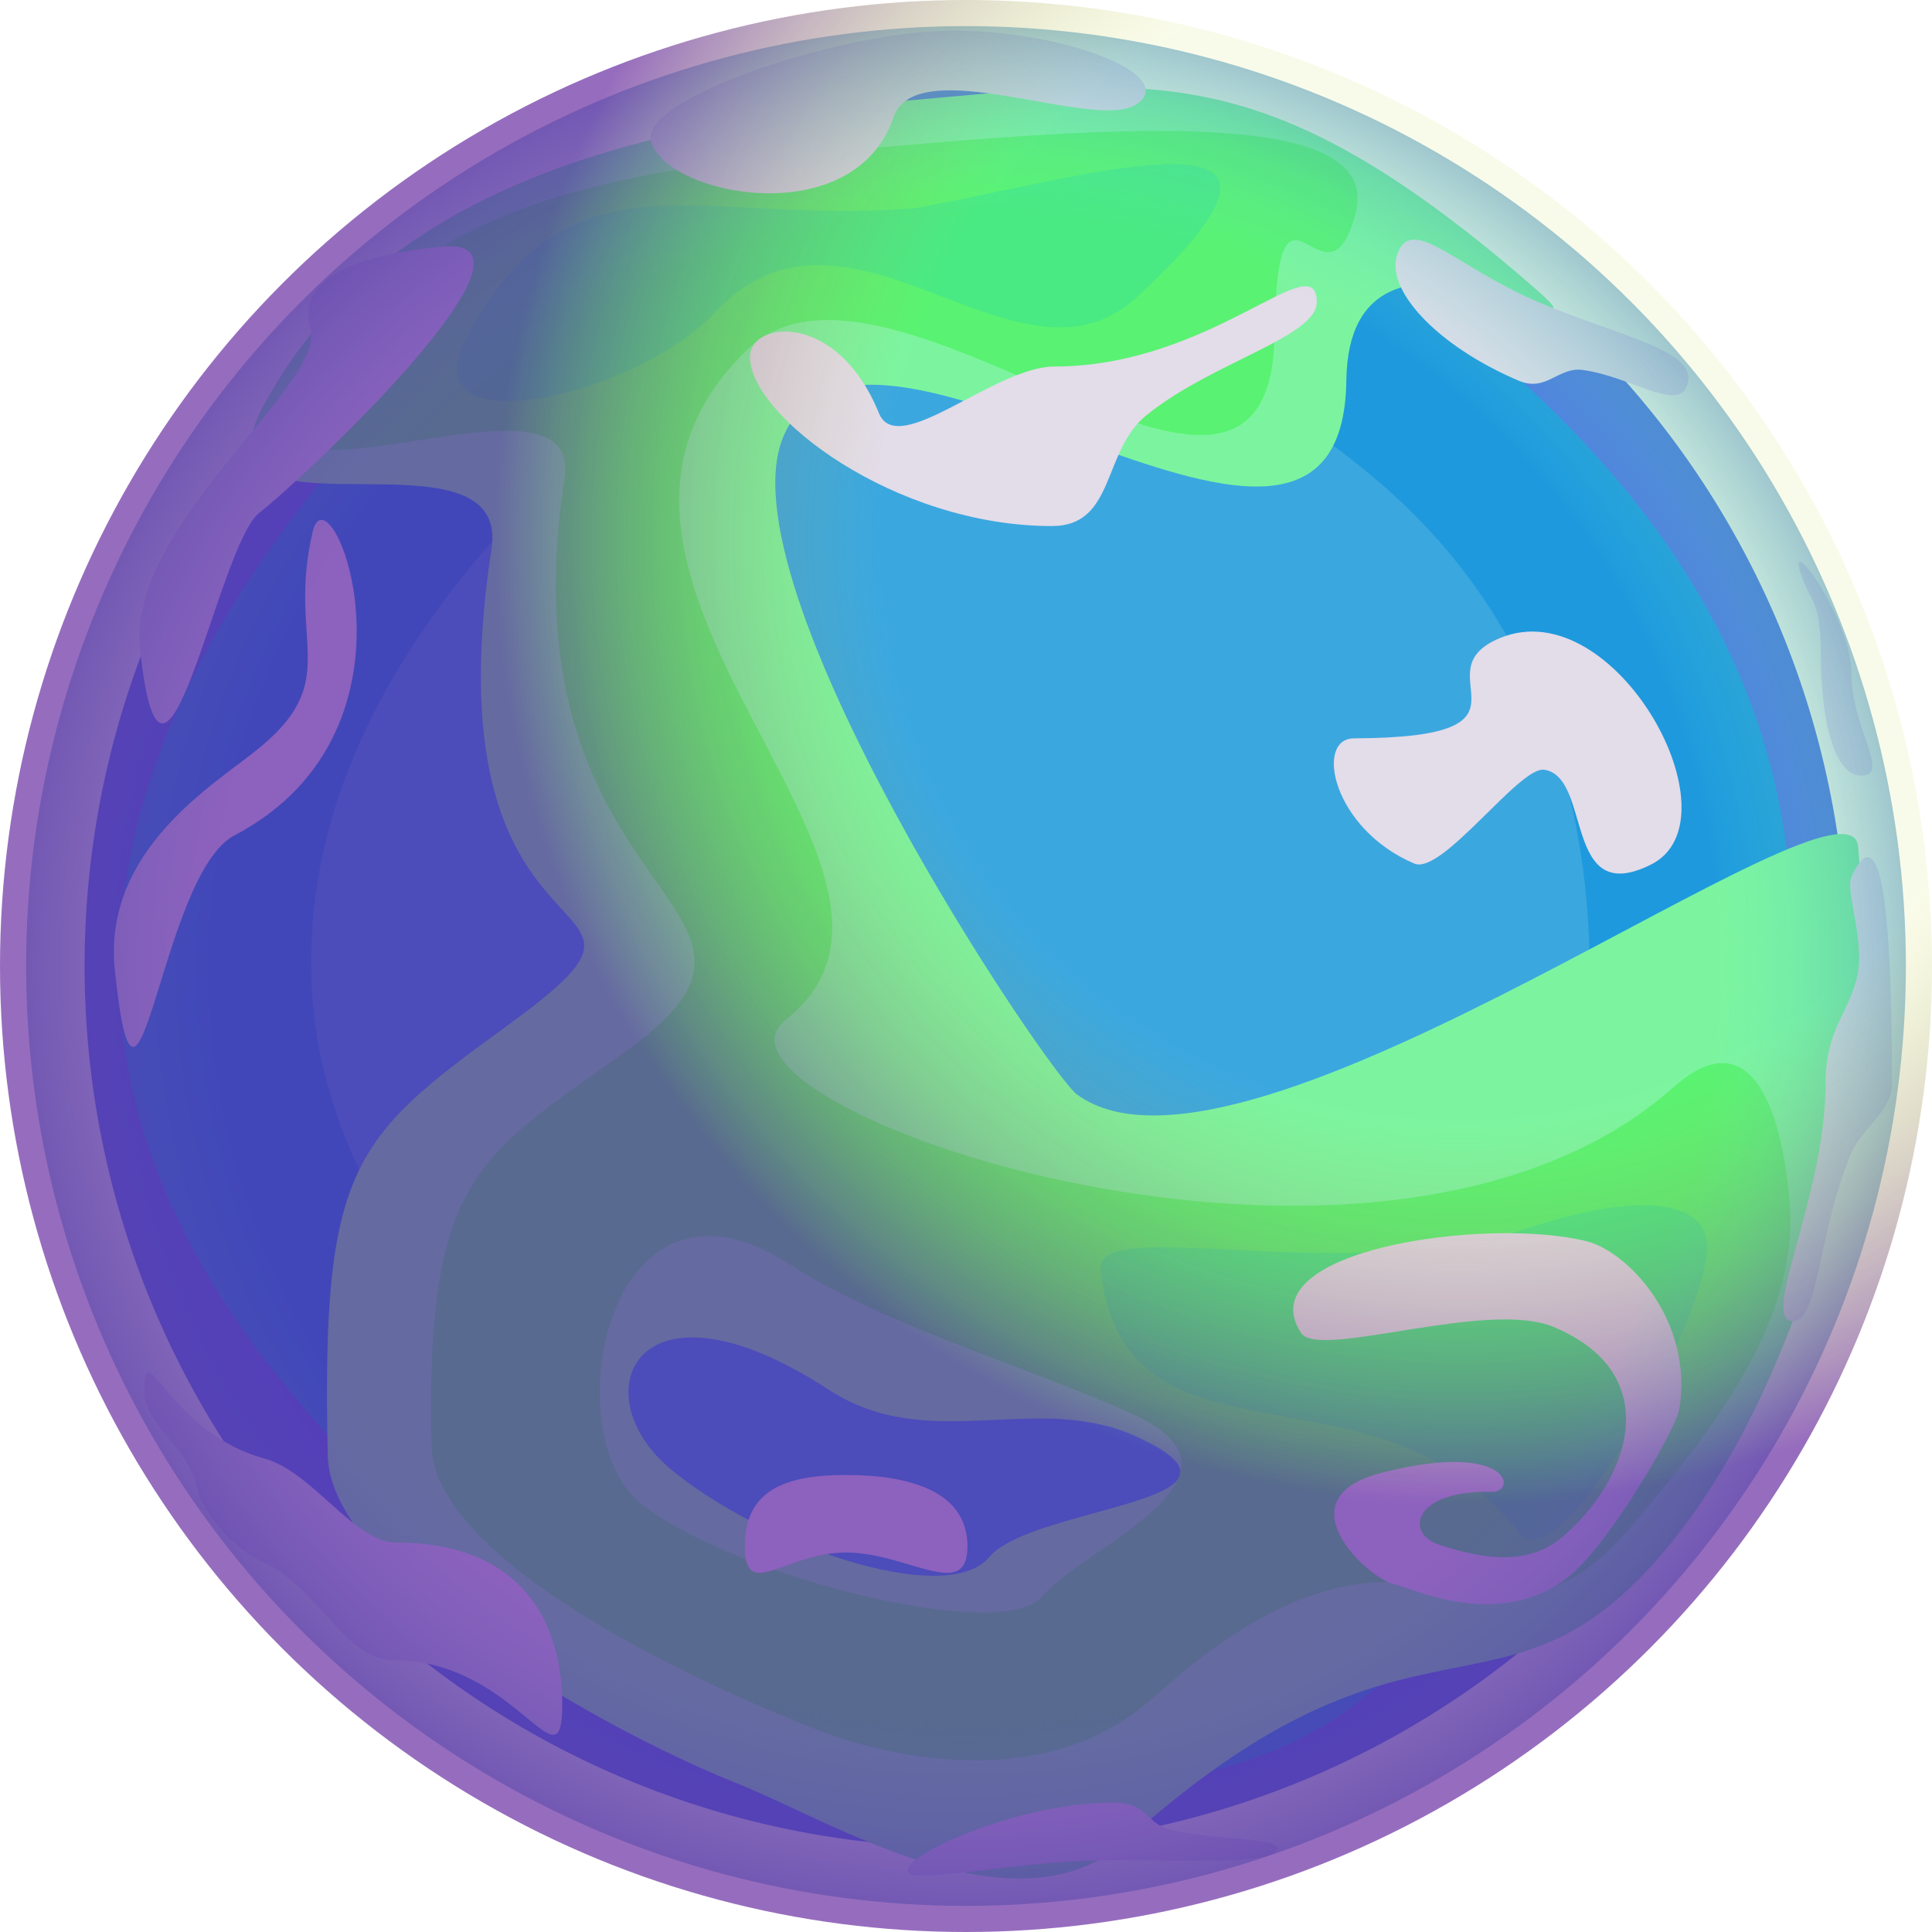 <svg xmlns="http://www.w3.org/2000/svg" version="2" viewBox="0 0 2000 2000">
  <defs>
    <radialGradient id="c" cx="1000" cy="1000" r="972.973" fx="1000" fy="1000" gradientUnits="userSpaceOnUse" href="#a"/>
    <radialGradient id="d" cx="1511.945" cy="558.765" r="1000" fx="1511.945" fy="558.765" gradientUnits="userSpaceOnUse" href="#b"/>
    <linearGradient id="b">
      <stop offset=".601" style="stop-color:#cae034;stop-opacity:.1"/>
      <stop offset="1" style="stop-color:#5e1e9b;stop-opacity:.65"/>
    </linearGradient>
    <linearGradient id="a">
      <stop offset=".8" style="stop-color:#5af9e4;stop-opacity:0"/>
      <stop offset="1" style="stop-color:#378bc0;stop-opacity:.5"/>
    </linearGradient>
  </defs>
  <g data-label="surface">
    <g data-label="ocean">
      <path d="M1698.084 1587.547a912.432 912.432 0 0 1-1285.631 110.537A912.432 912.432 0 0 1 301.916 412.453a912.432 912.432 0 0 1 1285.631-110.537 912.432 912.432 0 0 1 110.537 1285.631Z" style="fill:#416df4"/>
      <path d="M1614.873 1517.512c-146.097 173.584-188.978 333.894-541.592 334.806-226.882.587-420.545-87.384-594.128-233.482-173.584-146.098-333.829-337.848-353.264-563.897-19.436-226.049 89.365-418.878 235.463-592.461C507.45 288.894 691.92 193.599 926.719 147.682c222.665-43.545 433.257 64.237 606.84 210.335 173.584 146.098 299.423 322.428 318.858 548.477 19.435 226.049-91.446 437.435-237.543 611.018z" style="fill:#0b92f0"/>
      <path d="M1503.926 1424.133c-112.487 133.65-253.96 230.166-447.503 232.104-174.679 1.749-332.212-61.303-465.862-173.79-133.65-112.487-251.646-268.654-266.61-442.7-14.964-174.044 59.636-330.23 172.123-463.88 112.487-133.65 264.692-254.98 438.736-269.944 174.045-14.965 355.673 77.664 489.323 190.15 133.65 112.488 203.585 265.436 218.549 439.48 14.964 174.046-26.269 354.93-138.756 488.58z" style="fill:#2ba1f3"/>
    </g>
    <g data-label="land">
      <path d="M1589.337 298.785C1307.07 52.752 1189.88 82.578 930.39 104.89c-259.488 22.31-533.22 84.837-657.094 313.938-85.129 157.445 256.332 12.32 235.478 149.296-71.232 467.858 235.558 334.495 14.575 494.914-158.77 115.256-190.837 146.063-184.019 444.447 2.692 117.819 265.171 275.477 426.52 339.88 94.3 37.64 287.533 159.222 400.192 57.834 299.331-269.382 389.517-100.577 557.227-299.839 82.697-98.255 130.607-222.397 169.317-342.283 39.794-123.245 42.28-255.054 30.97-386.59-8.364-97.282-633.668 383.946-808.517 256.657-30.494-22.2-372.538-530.757-303.193-683.291 88.539-194.753 577.967 247.13 581.876-55.983 2.7-209.485 289.115-13.585 195.614-95.084zM1177.642 1487.66c145.203 67.426-108.665 70.794-153.788 124.41-45.126 53.615-237.989-14.148-330.447-91.966-92.46-77.82-34.31-211 164.851-81.255 103.893 67.682 214.715.206 319.384 48.81z" style="fill:#74f7ac"/>
      <path d="M1403.206 221.403c28.377-105.647-218.059-92.426-464.67-71.223-246.61 21.204-506.758 36.605-624.484 254.337-80.904 149.63 290.223-40.082 270.403 90.096-67.696 444.64 275.66 439.603 65.643 592.061-150.89 109.537-209.851 125.867-203.372 409.443 2.559 111.972 239.064 230.732 392.405 291.938 89.622 35.773 247.369 65.866 354.437-30.49 284.476-256.014 339.112 7.996 498.5-181.377 78.592-93.38 167.797-205.767 160.914-325.298-3.614-62.748-26.989-208.647-120.76-125.283-307.541 273.405-1028.098 16.374-919.484-69.3 196.797-155.231-282.75-460.692-38.653-694.812 146.734-140.736 541.673 272.219 545.387-15.851 2.567-199.09 53.156-10.396 83.734-124.24zM1173.517 1464.33c137.997 64.08-51.481 137.199-94.366 188.154-42.886 50.954-329.759-23.804-417.63-97.76-87.87-73.958-32.606-368.85 156.672-245.543 98.737 64.323 255.85 108.957 355.324 155.149z" style="fill:#4df579"/>
      <path d="M949.728 215.168c-226.812 19.501-358.04-67.043-466.314 133.207-63.158 116.811 175.78 61.904 255.555-24.003 139.38-150.093 313.838 97.576 437.733-16.697 228.784-211.02-49.123-125.47-226.974-92.507ZM1766.951 1297.086c5.833-57.51-73.393-62.793-182.89-26.368-189.668 63.096-451.496-14.764-444.772 43.885 25.58 223.095 288.413 81.746 432.972 272.11 39.568 52.106 185.72-201.182 194.69-289.627z" style="fill:#3beb8c"/>
    </g>
  </g>
  <g data-label="clouds">
    <path d="M1176.644 107.88c-43.48 29.2-227.945-55.757-251.773 13.734-41.002 119.575-235.145 81.23-250.858 24.72C662.754 105.841 833.03 45.465 949.59 33.721c125.773-12.672 275.747 41.459 227.054 74.159ZM268.429 530.86c-43.48 33.789-99.77 365.231-123.598 140.077-13.304-125.707 192.317-273.595 176.604-330.106-11.258-40.491 19.035-73.805 135.595-85.548C582.803 242.61 314.743 494.87 268.43 530.86Z" style="fill:#e6dcfe"/>
    <path d="M242.534 864.91c-77.192 40.488-99.77 365.232-123.598 140.078-13.304-125.708 104.024-193.366 149.352-230.59 87.143-71.567 28.575-109.866 55.38-223.908 17.316-73.664 130.189 203.578-81.134 314.42zM582.01 1765.138c0 90.1-48.224-46.612-174.794-46.612-50.41 0-76.333-74.53-135.788-101.95-28.792-13.279-60.647-48.202-67.366-76.198-10.766-44.854-54.505-64.677-54.505-101.522 0-59.682 24.78 43.661 124.06 70.982 49.83 13.712 93.46 86.98 136.189 86.98 126.57 0 172.204 78.22 172.204 168.32zM1745.867 400.387c-10.548 24.8-57.097-10.118-107.06-17.37-25.604-3.716-37.927 23.304-66.687 11.072-84.886-36.105-140.767-95.78-124.814-133.288 15.954-37.508 60.447 15.86 145.333 51.966 84.886 36.105 169.182 50.112 153.228 87.62zM1916.564 696.954c0 56.492 40.992 105.949 10.244 105.949-30.749 0-41.942-67.768-41.942-124.26 0-56.491-8.908-52.326-19.4-81.229-19.605-54.017 51.098 43.049 51.098 99.54zM1708.93 895.095c-91.268 45.347-60.444-91.002-110.408-98.254-25.602-3.717-105.675 109.365-134.436 97.132-84.886-36.104-103.316-129.452-62.557-129.625 208.217-.886 65.795-67.915 150.826-103.676 119.227-50.143 249.985 188.012 156.574 234.423zM1444.039 1640.245c-26.479-4.933-118.551-88.57-14.293-115.472 133.323-34.404 141.961 20.32 114.106 19.618-79.53-2.004-90.51 42.319-54.24 54.6 50.32 17.04 94.547 20.274 127.643-7.803 69.133-58.65 108.622-168.382-8.982-217.546-69.274-28.96-243.256 34.38-261.51 6.16-55.733-86.157 193.464-120.773 296.17-94.73 41.313 10.477 109.762 80.583 95.726 172.245-3.67 23.968-72.544 138.636-110.641 171.324-72.877 62.529-166.708 14.823-183.98 11.604zM1363.108 312.75c0 36.362-110.26 62.743-177.118 117.798-44.902 36.976-31.527 114.025-97.032 114.025-163.038 0-312.603-114.277-312.602-175.059 0-37.65 90.484-47.754 133.431 58.068 19.547 48.164 119.87-48.187 181.918-48.187 163.038 0 271.403-127.426 271.403-66.644zM1001.515 1600.703c0 57.921-61.95 6.474-125.592 6.474-63.643 0-104.877 51.447-104.877-6.474 0-57.922 41.234-73.802 104.877-73.802 63.642 0 125.592 15.88 125.592 73.802zM1958.56 1122.933c0 27.596-31.64 45.132-42.518 71.616-34.784 84.693-33.288 173.095-59.98 173.095-35.039 0 33.664-128.868 33.664-244.711 0-57.062 23.134-72.549 32.403-110.365 9.548-38.955-12.86-89.81-5.213-105.861 37.629-78.981 41.643 100.383 41.643 216.226zM1322.618 1912.742c0 17.162-77.543 12.947-174.794 12.947-97.251 0-208.458 27.52-208.458 10.358 0-17.161 115.091-69.917 212.342-69.917 38.97 0 32.719 21.56 60.89 28.333 42.133 10.128 110.02 7.994 110.02 18.279z" style="fill:#e6dcfe"/>
  </g>
  <g data-label="atmosphere">
    <circle data-label="air" cx="1000" cy="1000" r="972.973" style="fill:url(#c)"/>
    <circle data-label="light" cx="1000" cy="1000" r="1000" style="fill:url(#d)"/>
  </g>
</svg>
